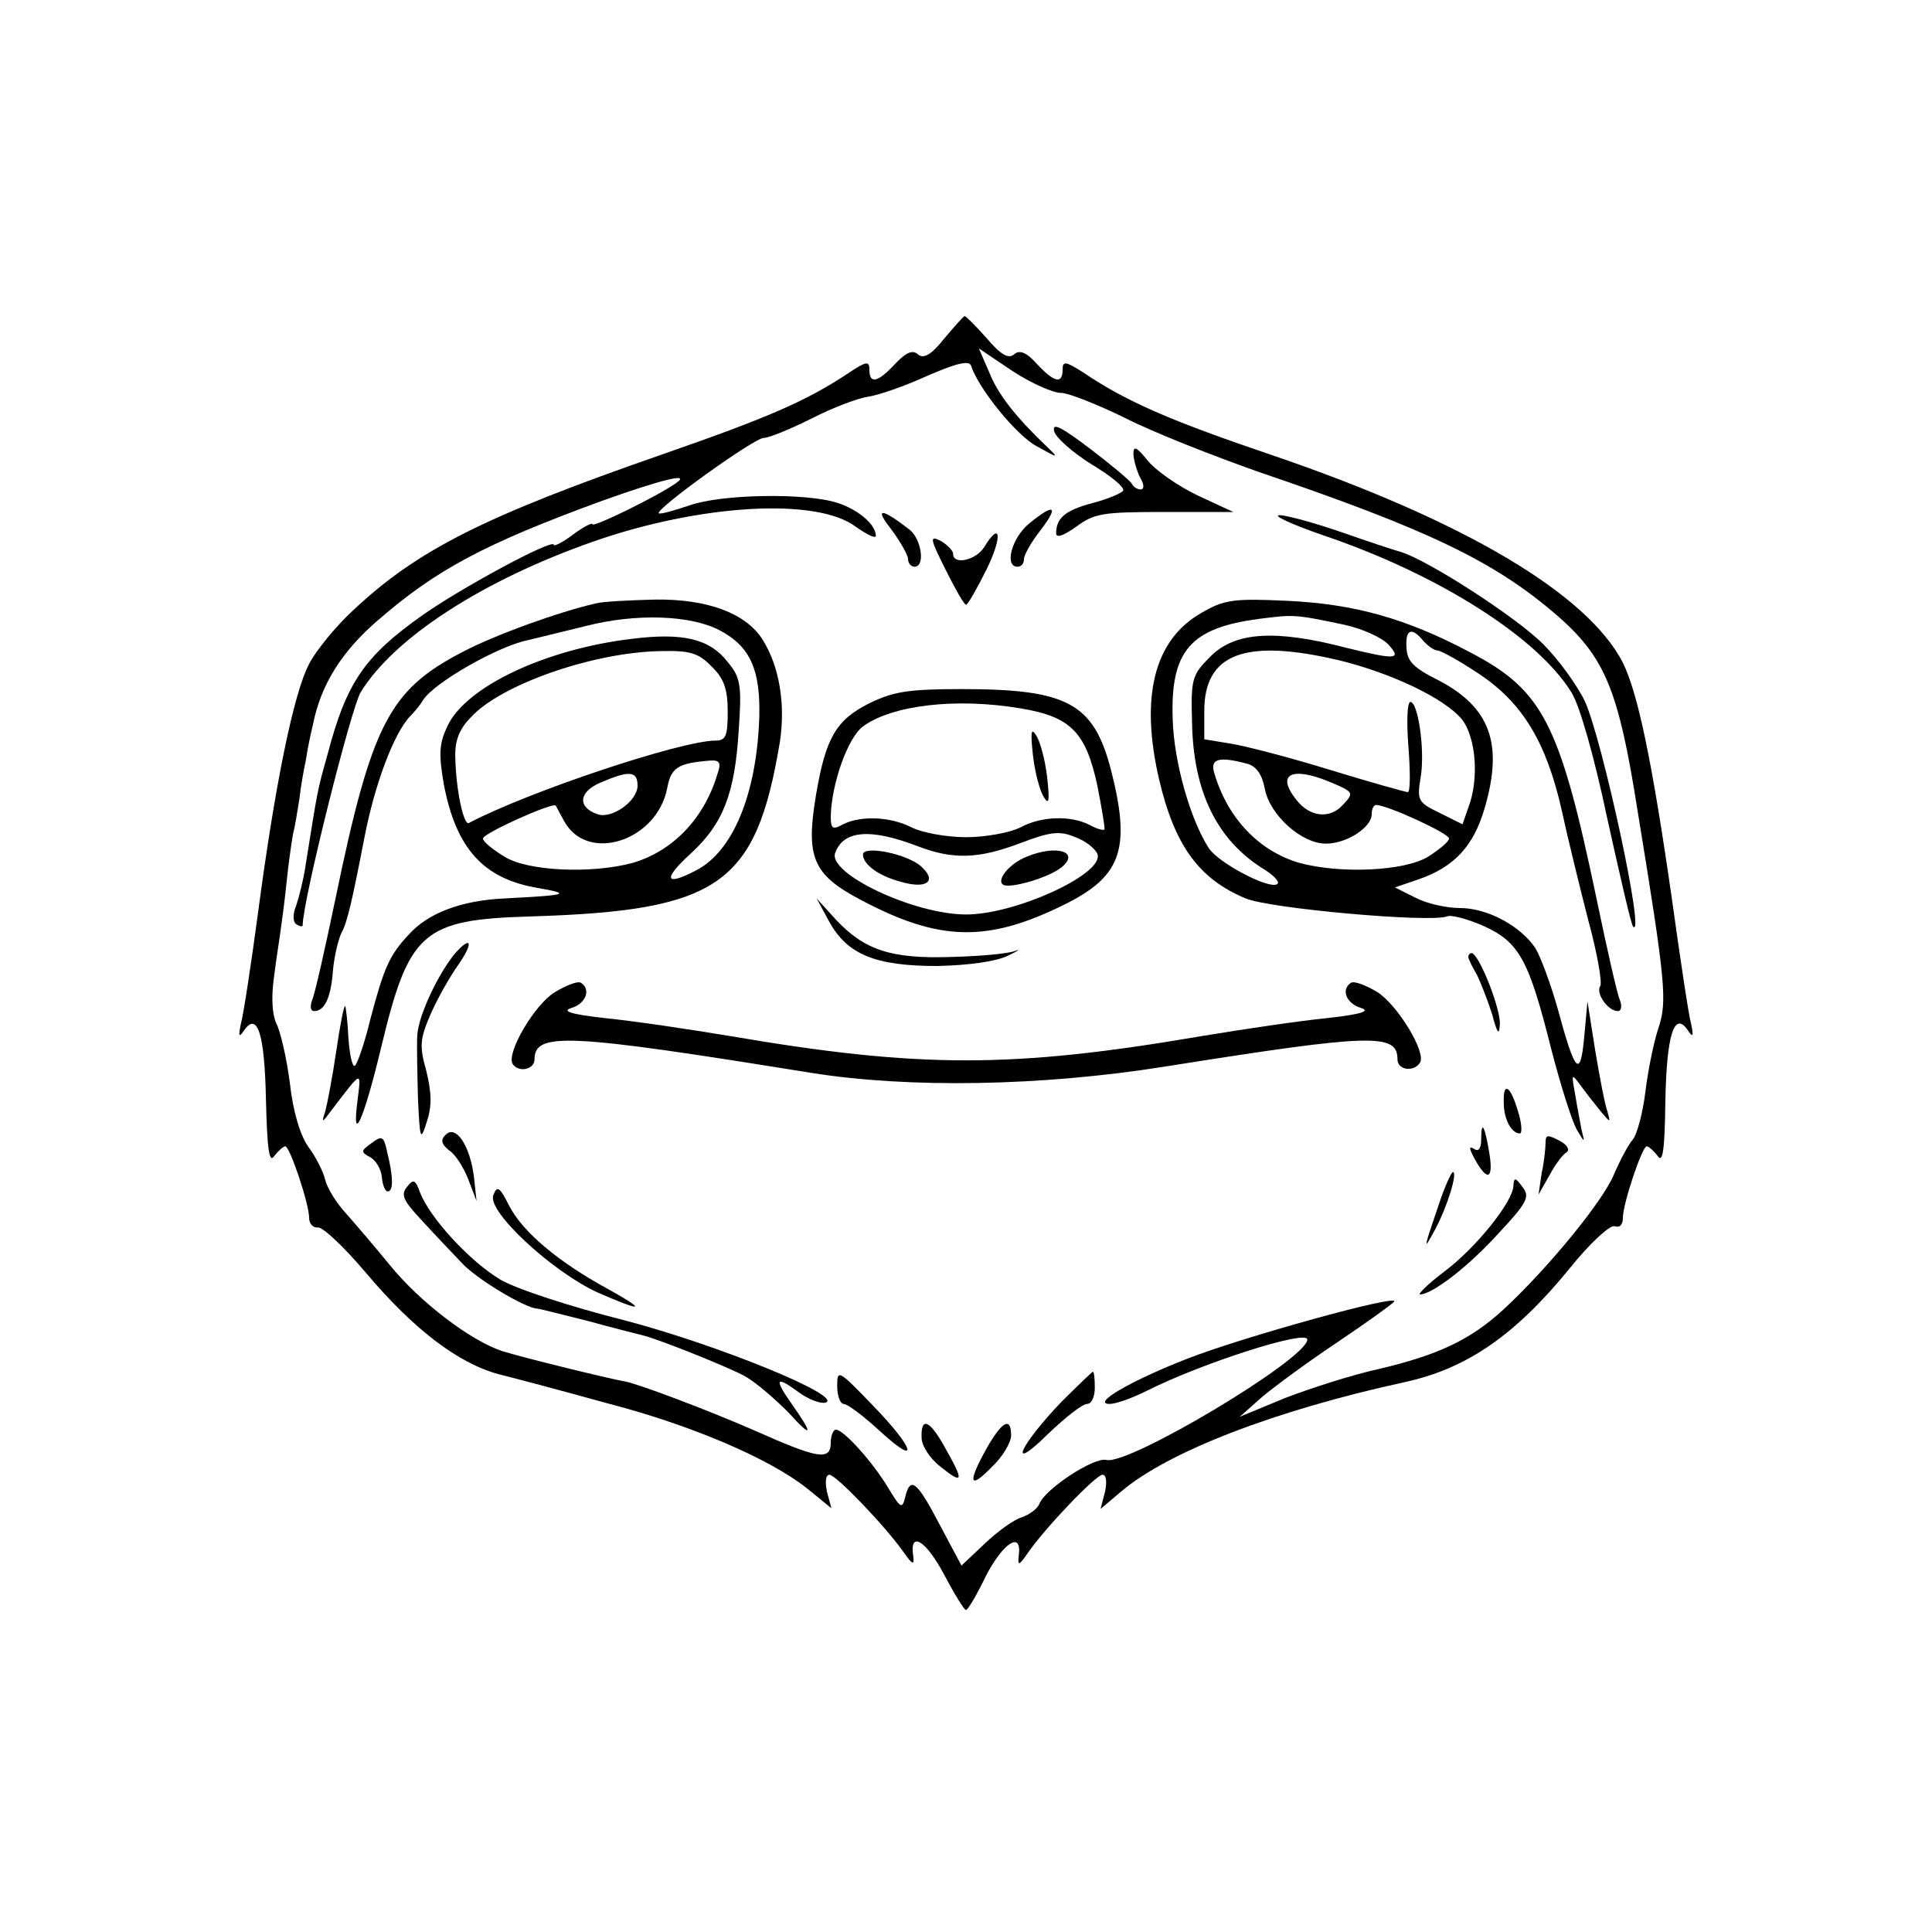 <?xml version="1.0" standalone="no"?>
<!DOCTYPE svg PUBLIC "-//W3C//DTD SVG 20010904//EN"
 "http://www.w3.org/TR/2001/REC-SVG-20010904/DTD/svg10.dtd">
<svg version="1.0" xmlns="http://www.w3.org/2000/svg"
 width="300pt" height="300pt" viewBox="0 0 300 300"
 preserveAspectRatio="xMidYMid meet">
<g transform="translate(0,300) scale(0.1,-0.1)"
fill="#000000" stroke="none">
<path d="M1466 2474 c-20 -25 -32 -32 -41 -24 -8 7 -18 3 -35 -15 -27 -29 -40
-32 -40 -9 0 14 -5 13 -32 -5 -66 -44 -127 -70 -288 -126 -279 -97 -382 -149
-482 -243 -27 -25 -58 -63 -68 -83 -24 -45 -53 -188 -79 -384 -11 -82 -23
-161 -27 -175 -4 -19 -3 -22 5 -10 21 30 32 -6 34 -109 2 -77 5 -98 13 -86 6
8 14 15 17 15 7 0 37 -89 37 -111 0 -9 6 -16 14 -15 8 0 40 -30 73 -69 74 -88
144 -142 208 -159 28 -7 103 -27 168 -45 131 -34 252 -86 310 -132 l38 -31 -7
26 c-3 15 -2 26 4 26 10 0 86 -79 115 -120 14 -20 17 -21 15 -6 -6 40 20 24
48 -29 16 -30 31 -55 34 -55 3 0 17 24 31 53 27 52 56 70 51 32 -2 -17 0 -17
15 5 29 41 105 120 115 120 6 0 7 -11 4 -26 l-7 -27 32 27 c73 62 239 126 441
170 96 21 171 73 255 176 32 40 63 68 70 66 8 -3 13 2 13 13 0 22 30 111 37
111 3 0 11 -7 17 -15 8 -12 11 9 12 86 2 103 14 140 35 109 8 -12 9 -9 5 10
-4 14 -17 102 -30 195 -31 216 -53 319 -76 366 -55 107 -247 221 -547 323
-156 53 -223 82 -290 127 -28 18 -33 19 -33 5 0 -23 -13 -20 -40 9 -16 18 -27
22 -35 15 -9 -8 -21 -1 -43 25 -17 19 -33 35 -34 34 -2 0 -16 -16 -32 -35z
m181 -84 c12 0 57 -18 100 -39 43 -22 137 -59 208 -84 265 -90 365 -139 461
-221 76 -66 97 -115 127 -306 44 -269 46 -295 32 -337 -7 -21 -16 -65 -20 -98
-4 -33 -13 -67 -20 -75 -7 -8 -20 -33 -29 -54 -17 -41 -101 -144 -171 -209
-51 -47 -101 -71 -195 -93 -41 -9 -106 -30 -145 -45 l-70 -29 35 31 c19 16 72
55 117 85 46 31 85 59 88 63 7 12 -235 -55 -322 -89 -87 -34 -149 -70 -120
-70 10 0 35 9 57 20 85 43 250 96 250 80 0 -30 -278 -196 -312 -187 -19 5 -95
-45 -104 -68 -3 -8 -16 -17 -27 -21 -12 -3 -38 -22 -58 -41 l-36 -34 -32 60
c-37 71 -47 79 -55 48 -5 -21 -7 -20 -27 13 -24 40 -69 90 -81 90 -4 0 -8 -9
-8 -20 0 -29 -20 -25 -119 19 -71 31 -179 72 -201 76 -24 4 -162 38 -190 47
-49 16 -128 76 -175 134 -22 27 -52 62 -67 79 -15 16 -30 40 -33 53 -3 13 -15
36 -26 51 -13 18 -24 55 -29 100 -5 39 -15 81 -21 92 -6 13 -8 39 -4 68 3 25
8 57 10 71 2 14 7 50 10 80 3 30 8 64 10 75 3 11 7 36 10 55 2 19 7 46 10 60
2 14 7 39 11 55 12 61 44 113 101 162 90 78 164 118 347 185 92 33 140 45 116
28 -28 -20 -130 -70 -130 -64 0 3 -14 -4 -30 -16 -16 -12 -30 -19 -30 -16 0
11 -146 -68 -205 -110 -89 -63 -117 -104 -146 -214 -17 -61 -15 -52 -35 -177
-3 -20 -10 -47 -14 -59 -6 -14 -5 -26 0 -29 6 -4 10 -4 10 -2 0 38 75 337 90
362 52 85 190 174 361 234 166 58 347 69 408 23 17 -12 31 -19 31 -14 0 17
-26 40 -59 51 -49 16 -181 14 -231 -4 -24 -8 -45 -14 -47 -12 -6 6 148 117
163 117 8 0 42 14 74 30 33 17 73 32 88 34 15 2 56 16 91 32 46 20 66 25 69
16 11 -35 71 -109 102 -125 34 -19 35 -19 15 0 -48 46 -75 80 -89 115 l-16 37
52 -35 c29 -19 63 -34 75 -34z"/>
<path d="M1637 2330 c3 -10 29 -33 58 -51 30 -18 52 -36 49 -41 -3 -4 -24 -13
-47 -19 -42 -11 -57 -23 -57 -47 0 -8 11 -4 31 10 28 21 42 23 137 23 l107 0
-56 26 c-31 15 -65 39 -77 54 -17 21 -22 23 -22 11 0 -10 5 -26 10 -37 7 -11
7 -19 1 -19 -5 0 -11 4 -13 8 -1 4 -31 29 -65 55 -45 34 -60 42 -56 27z"/>
<path d="M1384 2178 c14 -19 26 -40 26 -46 0 -7 5 -12 10 -12 17 0 11 42 -7
57 -45 35 -56 35 -29 1z"/>
<path d="M1598 2187 c-27 -22 -39 -67 -18 -67 6 0 10 5 10 12 0 6 11 26 26 45
29 38 21 42 -18 10z"/>
<path d="M2054 2169 c178 -60 333 -158 386 -244 13 -20 36 -102 56 -197 20
-90 37 -165 40 -167 19 -19 -48 291 -75 350 -12 25 -41 65 -64 88 -40 41 -179
131 -222 144 -11 3 -53 17 -93 31 -41 14 -84 26 -95 26 -12 0 18 -14 67 -31z"/>
<path d="M1468 2116 c15 -30 29 -55 32 -55 3 0 17 25 32 55 25 51 22 77 -4 34
-13 -20 -48 -28 -48 -10 0 5 -9 14 -19 20 -18 9 -17 4 7 -44z"/>
<path d="M925 2063 c-57 -13 -157 -49 -208 -76 -113 -59 -140 -112 -196 -382
-16 -77 -32 -148 -36 -157 -4 -11 -3 -18 3 -18 16 0 26 21 29 63 2 22 8 47 13
58 9 16 16 46 36 149 16 83 46 162 71 188 7 7 16 18 20 25 17 27 117 84 163
93 8 2 49 12 90 22 78 20 163 17 208 -7 47 -25 63 -61 61 -135 -4 -119 -41
-209 -99 -238 -48 -25 -51 -13 -7 27 50 46 68 93 74 190 5 71 3 83 -17 107
-28 36 -69 46 -149 36 -134 -16 -257 -74 -286 -135 -13 -27 -14 -43 -6 -90 19
-101 62 -148 147 -162 51 -9 47 -11 -51 -16 -69 -3 -121 -23 -151 -57 -29 -31
-38 -51 -59 -131 -9 -37 -20 -69 -24 -72 -4 -2 -8 17 -10 43 -1 25 -4 48 -5
50 -2 1 -8 -30 -14 -71 -6 -41 -14 -82 -17 -93 -6 -18 -5 -18 9 1 49 64 47 64
41 15 -9 -71 10 -28 36 80 44 184 64 202 234 207 292 9 349 49 386 271 9 59
-1 118 -27 159 -26 41 -86 63 -166 62 -40 -1 -82 -3 -93 -6z m180 -98 c19 -18
25 -35 25 -70 0 -38 -3 -45 -19 -45 -53 0 -290 -79 -383 -128 -8 -4 -20 51
-21 102 -1 25 6 44 24 62 46 51 192 102 297 103 43 1 57 -3 77 -24z m9 -167
c-21 -70 -70 -120 -132 -138 -63 -17 -163 -13 -199 10 -18 11 -33 23 -33 28 0
8 109 57 113 51 1 -2 7 -13 13 -24 36 -66 144 -31 160 51 6 32 16 39 67 43 15
1 17 -4 11 -21z m-124 -18 c0 -24 -41 -53 -63 -44 -31 11 -28 35 6 49 44 19
57 18 57 -5z"/>
<path d="M1865 2048 c-73 -42 -95 -130 -65 -259 24 -102 62 -154 134 -184 38
-16 287 -38 313 -28 6 3 32 -4 57 -15 55 -25 70 -52 105 -192 15 -58 33 -114
40 -125 12 -20 12 -20 7 0 -2 11 -7 36 -10 55 -6 33 -6 34 8 15 8 -11 22 -29
31 -40 16 -19 16 -19 11 -1 -4 11 -12 53 -19 95 l-12 76 -5 -55 c-6 -65 -14
-57 -41 43 -11 39 -27 82 -35 95 -23 34 -74 62 -117 62 -21 0 -52 7 -69 16
l-32 16 38 13 c54 19 84 51 101 109 30 101 9 158 -72 200 -38 19 -48 29 -49
50 -2 29 8 33 26 11 7 -8 17 -15 22 -15 5 0 34 -16 64 -36 68 -45 105 -106
129 -212 9 -42 28 -119 41 -170 14 -51 22 -97 19 -103 -8 -11 12 -39 27 -39 6
0 7 8 3 18 -4 9 -20 80 -36 157 -57 272 -83 323 -196 382 -100 53 -180 75
-283 80 -85 4 -99 2 -135 -19z m222 -18 c28 -6 59 -20 69 -31 21 -23 12 -24
-65 -5 -111 29 -174 25 -212 -14 -28 -28 -30 -34 -28 -102 2 -108 39 -183 112
-228 16 -10 25 -20 20 -23 -13 -8 -91 33 -106 56 -29 45 -54 134 -56 199 -4
107 27 143 134 157 54 7 56 7 132 -9z m-9 -55 c83 -20 166 -60 192 -92 22 -28
27 -93 10 -137 l-9 -26 -36 18 c-33 16 -35 19 -29 55 7 42 -4 117 -16 117 -5
0 -6 -31 -3 -70 3 -38 3 -70 -1 -70 -3 0 -57 15 -119 34 -61 19 -131 37 -154
41 l-43 7 0 44 c0 89 63 113 208 79z m-141 -161 c14 -4 23 -17 27 -39 8 -41
57 -85 95 -85 32 0 71 25 71 46 0 8 3 14 7 14 17 0 113 -44 113 -52 0 -5 -15
-17 -32 -28 -37 -23 -137 -27 -200 -10 -62 18 -111 68 -132 138 -8 24 6 28 51
16z m130 -29 c35 -15 36 -16 18 -35 -20 -22 -51 -19 -72 8 -32 40 -8 53 54 27z"/>
<path d="M1350 1908 c-52 -26 -68 -54 -83 -143 -16 -96 -5 -123 69 -162 124
-66 199 -67 322 -5 84 43 98 86 67 207 -27 103 -67 125 -232 125 -83 0 -106
-4 -143 -22z m235 -8 c78 -13 101 -37 119 -120 7 -36 12 -66 11 -68 -2 -2 -12
1 -23 7 -29 15 -75 14 -108 -4 -16 -8 -54 -15 -84 -15 -30 0 -68 7 -84 15 -33
17 -79 19 -107 5 -16 -9 -19 -7 -19 12 1 50 26 122 50 140 45 33 144 45 245
28z m-160 -214 c55 -21 94 -20 160 5 47 18 61 19 85 9 16 -6 31 -18 34 -26 12
-30 -126 -94 -204 -94 -81 0 -216 64 -203 96 13 35 55 38 128 10z"/>
<path d="M1604 1827 c3 -27 11 -56 17 -65 8 -13 9 -5 5 31 -3 27 -11 56 -17
65 -8 13 -9 5 -5 -31z"/>
<path d="M1340 1673 c0 -15 24 -33 58 -42 40 -12 58 0 33 23 -21 20 -91 34
-91 19z"/>
<path d="M1595 1670 c-27 -10 -49 -37 -37 -44 11 -6 70 11 90 27 30 24 -7 36
-53 17z"/>
<path d="M1287 1570 c28 -52 72 -70 168 -70 49 1 92 7 110 16 17 8 21 11 10 7
-11 -4 -56 -8 -99 -9 -93 -3 -134 11 -178 58 l-30 33 19 -35z"/>
<path d="M707 1520 c-26 -31 -57 -96 -59 -127 -1 -15 0 -59 1 -98 3 -66 4 -68
14 -36 8 24 7 45 -1 78 -11 39 -10 50 7 89 11 25 30 58 42 75 24 34 22 48 -4
19z"/>
<path d="M2280 1514 c0 -3 6 -15 13 -27 6 -12 17 -40 24 -62 8 -30 11 -34 12
-15 1 25 -33 110 -44 110 -3 0 -5 -3 -5 -6z"/>
<path d="M861 1459 c-31 -19 -75 -94 -65 -111 9 -14 34 -9 34 7 0 43 52 40
430 -21 151 -24 356 -21 550 10 321 51 360 52 360 11 0 -17 26 -20 35 -5 10
16 -35 90 -67 110 -17 10 -35 17 -40 14 -16 -10 -8 -32 15 -39 16 -5 1 -10
-53 -16 -41 -4 -129 -17 -195 -28 -293 -50 -437 -50 -730 0 -66 11 -154 24
-195 28 -54 6 -69 11 -52 16 22 7 30 29 14 39 -5 3 -23 -4 -41 -15z"/>
<path d="M2335 1288 c0 -26 12 -48 25 -48 4 0 3 16 -3 35 -12 40 -23 46 -22
13z"/>
<path d="M692 1238 c-8 -8 -7 -14 5 -24 10 -6 23 -27 30 -45 l13 -34 -4 37
c-6 49 -28 82 -44 66z"/>
<path d="M2300 1231 c0 -14 -4 -20 -11 -15 -8 5 -8 1 0 -14 20 -37 30 -34 24
5 -7 44 -13 56 -13 24z"/>
<path d="M577 1225 c-17 -12 -17 -14 -2 -22 9 -5 17 -19 18 -31 1 -12 5 -22 9
-22 9 0 9 22 -1 62 -5 24 -8 25 -24 13z"/>
<path d="M2400 1227 c0 -8 -2 -30 -6 -48 l-5 -34 17 30 c9 17 21 33 27 36 5 4
0 12 -12 18 -17 9 -21 9 -21 -2z"/>
<path d="M2237 1138 c-27 -79 -28 -83 -9 -48 19 35 36 90 28 90 -2 0 -11 -19
-19 -42z"/>
<path d="M632 1157 c-10 -12 -6 -21 22 -51 19 -21 47 -50 62 -66 22 -25 99
-71 118 -72 3 0 38 -9 78 -19 40 -11 80 -21 88 -23 26 -7 124 -46 155 -62 17
-9 47 -35 69 -57 38 -42 40 -36 4 15 -26 37 -23 42 11 17 16 -12 35 -19 43
-17 29 10 -171 91 -313 128 -83 21 -166 48 -192 63 -47 28 -110 96 -125 136
-7 19 -10 21 -20 8z"/>
<path d="M2350 1159 c0 -24 -58 -97 -108 -134 -25 -19 -41 -35 -37 -35 19 0
76 44 122 95 45 48 49 57 37 72 -11 15 -13 15 -14 2z"/>
<path d="M766 1144 c-10 -25 92 -119 162 -151 71 -31 78 -29 15 6 -77 42 -131
88 -152 128 -15 30 -19 33 -25 17z"/>
<path d="M1300 848 c0 -16 5 -28 10 -28 6 0 31 -19 55 -41 64 -59 56 -29 -10
39 -53 55 -55 56 -55 30z"/>
<path d="M1648 823 c-66 -69 -84 -112 -21 -50 27 26 54 47 61 47 7 0 12 11 12
25 0 14 -1 25 -3 25 -1 0 -23 -21 -49 -47z"/>
<path d="M1431 768 c0 -13 13 -33 30 -46 35 -28 36 -22 7 29 -24 44 -38 50
-37 17z"/>
<path d="M1532 751 c-30 -54 -27 -65 8 -29 17 16 30 38 30 49 0 30 -14 22 -38
-20z"/>
</g>
</svg>
